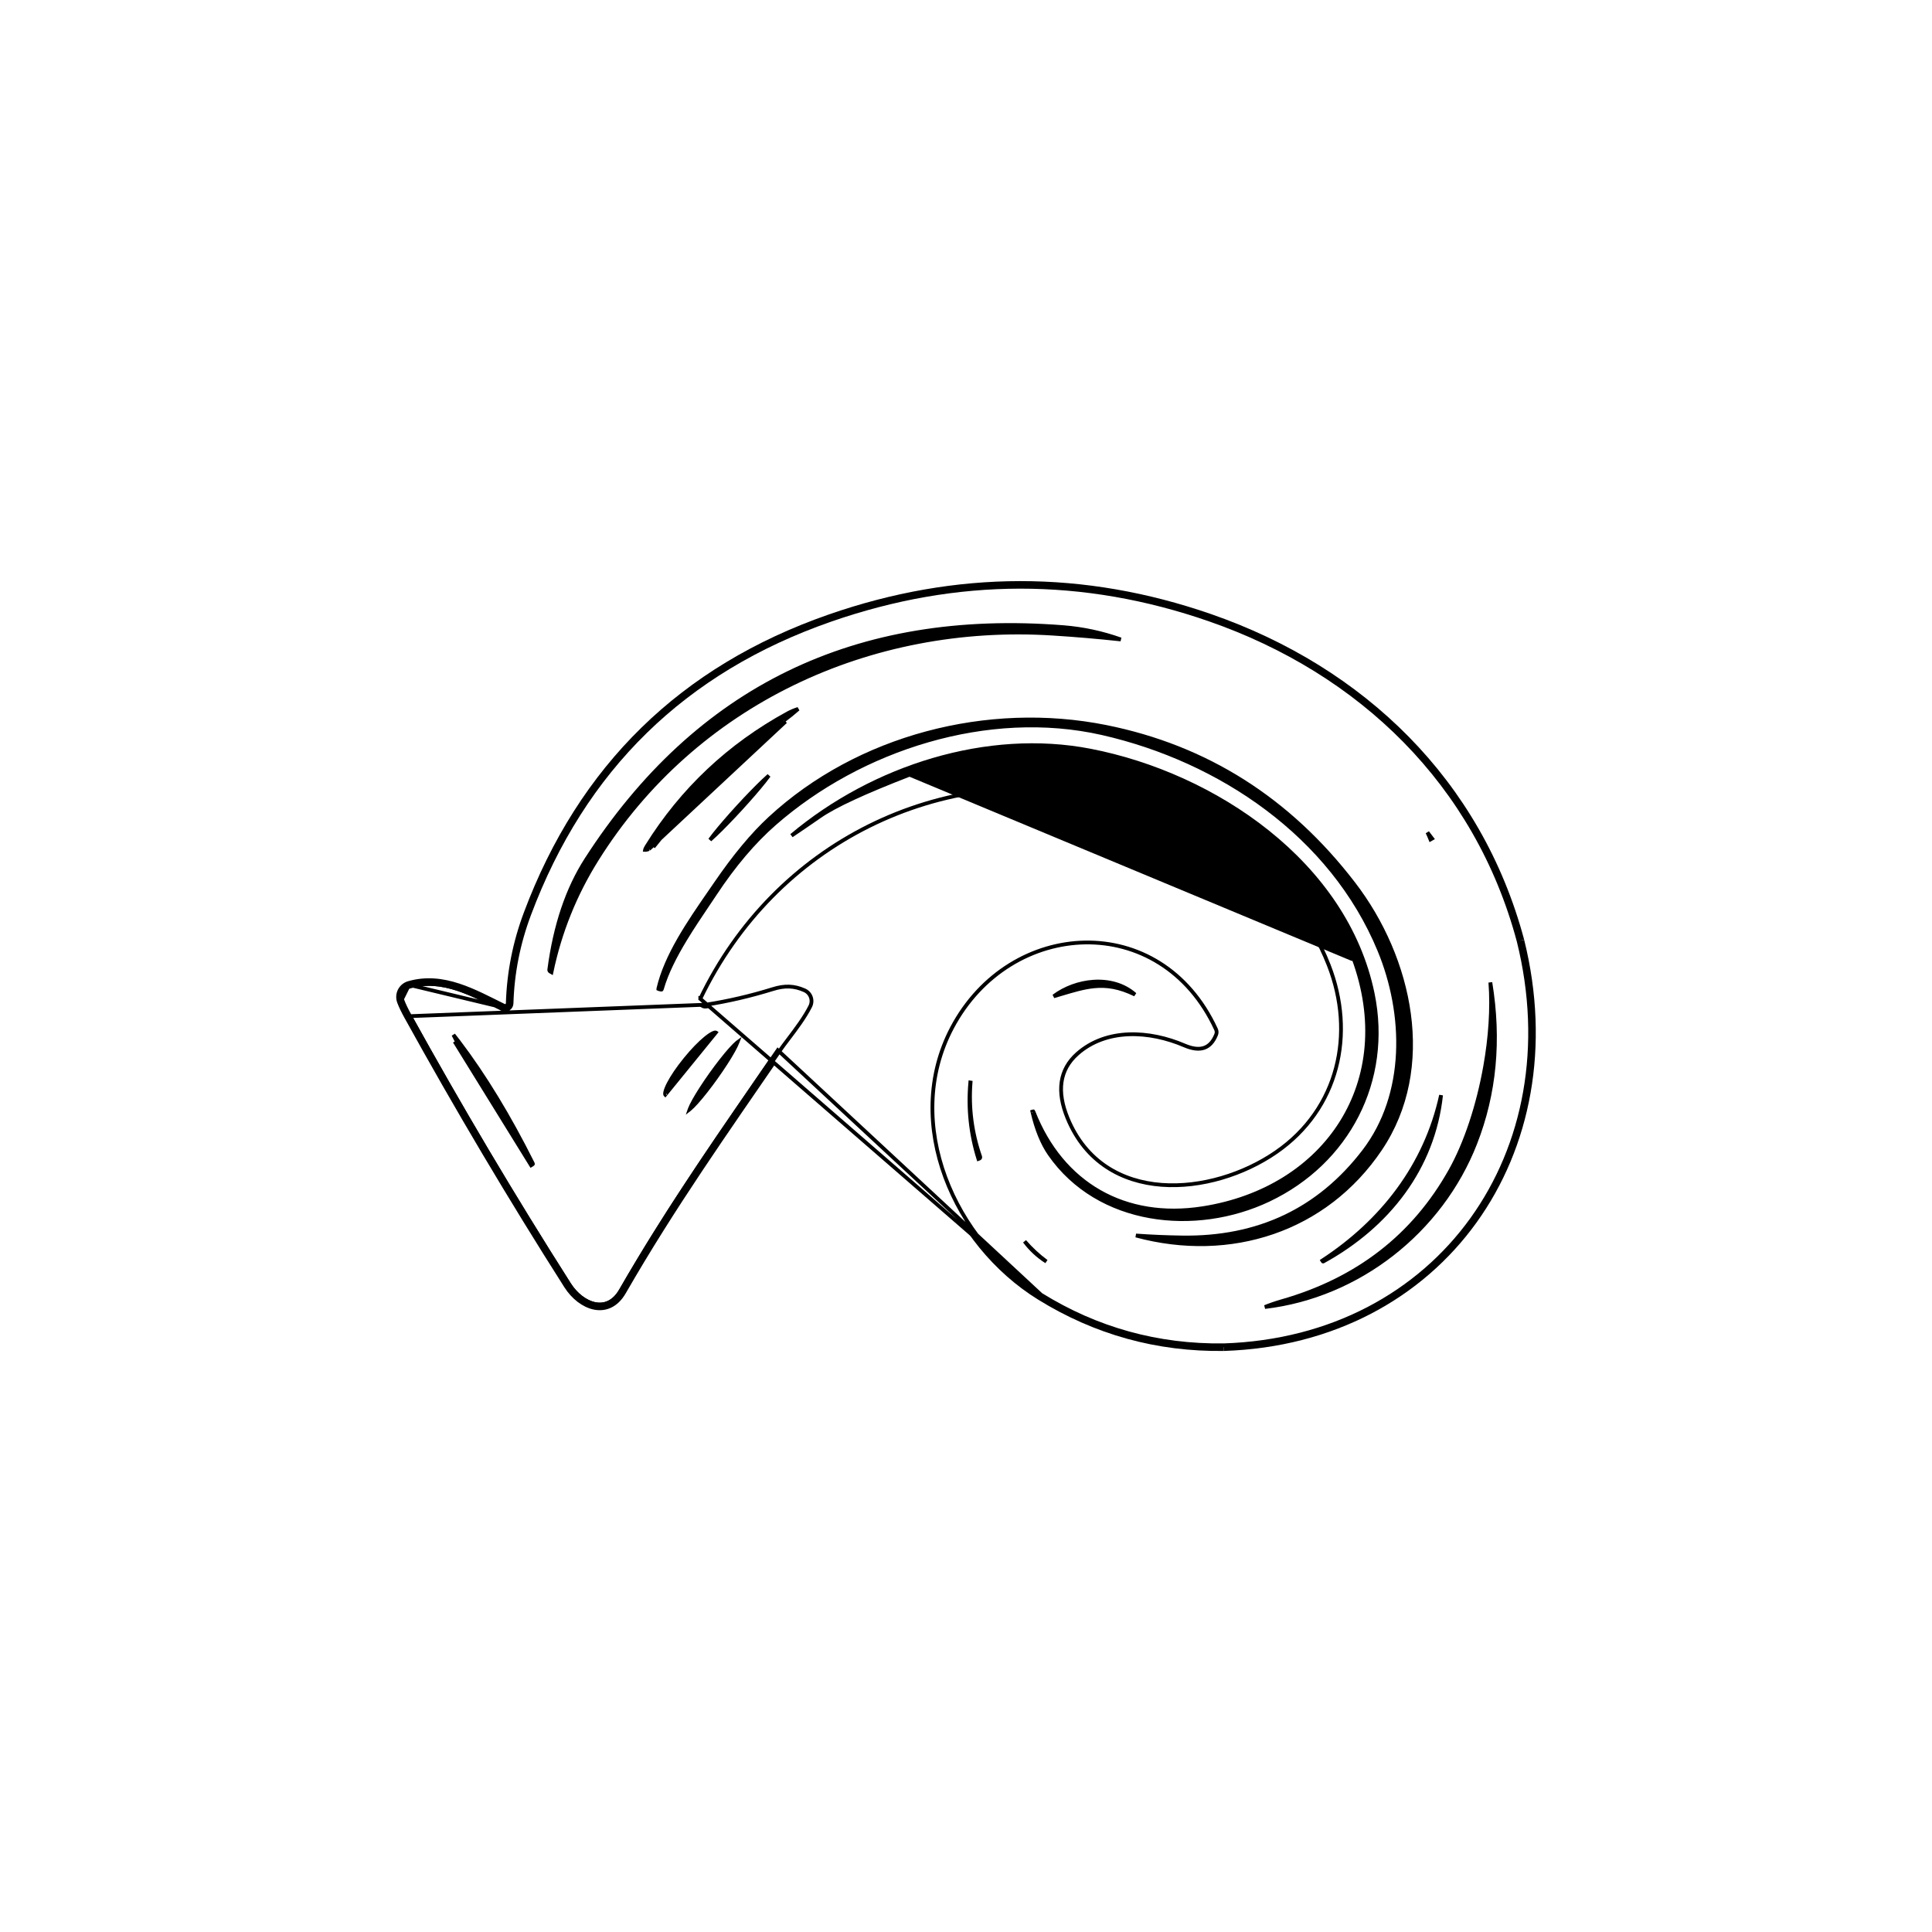 <svg width="512" height="512" viewBox="0 0 512 512" fill="none" xmlns="http://www.w3.org/2000/svg">
<rect width="512" height="512" fill="white"/>
<path d="M324.339 357.018C381.905 355.122 416.858 305.313 402.95 249.294" stroke="black" stroke-width="2"/>
<path d="M402.951 249.294C391.751 207.358 360.821 177.646 320.664 163.7C287.135 152.068 253.562 152.1 219.943 163.796C180.985 177.35 154.259 203.476 139.765 242.176C136.876 249.875 135.309 257.786 135.064 265.91C135.058 266.113 135.002 266.31 134.9 266.485C134.798 266.661 134.654 266.808 134.482 266.913C134.309 267.019 134.112 267.08 133.91 267.09C133.708 267.101 133.506 267.061 133.323 266.974C125.683 263.241 117.481 258.386 108.409 260.997C107.965 261.124 107.553 261.342 107.198 261.638C106.843 261.933 106.554 262.301 106.348 262.715C106.142 263.13 106.025 263.584 106.004 264.047C105.982 264.511 106.057 264.974 106.223 265.407C106.636 266.503 107.261 267.806 108.099 269.315C121.472 293.532 135.586 317.312 150.442 340.653C154.021 346.243 161.062 349.009 164.969 342.22C178.103 319.395 192.127 299.626 206.538 278.599C208.646 275.505 212.534 271.036 214.72 266.703C214.911 266.327 215.024 265.915 215.052 265.494C215.079 265.072 215.02 264.65 214.879 264.252C214.738 263.854 214.517 263.488 214.231 263.178C213.944 262.868 213.597 262.62 213.211 262.448C210.465 261.21 207.911 261.152 204.816 262.119C198.871 263.963 192.946 265.343 187.04 266.258C186.868 266.287 186.691 266.268 186.53 266.202C186.368 266.137 186.227 266.029 186.123 265.889C186.019 265.749 185.956 265.583 185.94 265.409C185.924 265.235 185.957 265.061 186.034 264.904C205.629 224.032 249.132 202.154 293.893 211.42C318.826 216.565 342.116 231.479 351.671 255.968C358.674 273.88 354.302 293.571 337.937 304.906C321.051 316.59 292.829 319.046 283.389 296.163C280.501 289.161 281.313 283.655 285.826 279.644C293.37 272.971 304.551 273.59 313.7 277.516C318.123 279.412 321.141 278.367 322.753 274.383C322.998 273.764 322.979 273.151 322.695 272.545C307.878 240.454 267.431 242.698 251.859 272.139C238.28 297.846 252.691 329.376 275.632 343.554C290.514 352.762 306.749 357.25 324.339 357.017" stroke="black" stroke-width="2"/>
<path d="M275.895 343.129L275.895 343.129C290.694 352.286 306.835 356.748 324.328 356.518C352.96 355.573 375.942 342.719 390.042 323.16C404.144 303.597 409.386 277.295 402.466 249.418C391.313 207.664 360.518 178.071 320.5 164.172C287.078 152.577 253.62 152.609 220.107 164.269C181.29 177.773 154.675 203.791 140.233 242.351L140.233 242.352C137.363 249.999 135.807 257.857 135.564 265.925L135.564 265.925C135.555 266.211 135.476 266.49 135.332 266.737C135.189 266.983 134.986 267.191 134.742 267.34C134.499 267.489 134.221 267.575 133.936 267.59C133.651 267.605 133.367 267.548 133.109 267.426L133.104 267.423C132.359 267.06 131.612 266.687 130.862 266.312C127.735 264.752 124.551 263.162 121.247 262.081C117.168 260.747 112.957 260.208 108.547 261.477L108.546 261.478C108.169 261.585 107.819 261.77 107.518 262.022C107.217 262.273 106.971 262.585 106.796 262.937C106.621 263.29 106.521 263.676 106.503 264.07C106.485 264.465 106.548 264.859 106.69 265.228L106.691 265.231C107.092 266.296 107.705 267.575 108.537 269.072L108.537 269.073C121.905 293.282 136.014 317.052 150.864 340.384C152.602 343.1 155.154 345.081 157.681 345.589C158.935 345.841 160.181 345.73 161.337 345.175C162.495 344.618 163.599 343.598 164.536 341.97C175.87 322.274 187.866 304.85 200.189 286.952C202.16 284.089 204.139 281.215 206.125 278.318L275.895 343.129ZM275.895 343.129C253.105 329.044 238.882 297.779 252.301 272.373C260.003 257.81 273.844 249.994 287.568 249.768C301.281 249.541 314.915 256.889 322.241 272.755L322.242 272.757C322.468 273.239 322.482 273.708 322.288 274.198C321.517 276.103 320.446 277.222 319.117 277.682C317.773 278.147 316.051 277.98 313.897 277.057C304.666 273.095 293.248 272.411 285.495 279.269L285.494 279.27C283.158 281.346 281.762 283.829 281.337 286.709C280.914 289.578 281.46 292.798 282.927 296.354C287.731 308 297.333 313.198 307.833 313.996C318.307 314.791 329.697 311.216 338.222 305.318L338.222 305.317C354.803 293.832 359.211 273.883 352.137 255.786C342.502 231.094 319.039 216.099 293.994 210.93C249.007 201.618 205.278 223.609 185.584 264.686M275.895 343.129L185.584 264.686M185.584 264.686C185.585 264.685 185.585 264.684 185.585 264.683L186.034 264.904L185.583 264.688C185.583 264.687 185.584 264.687 185.584 264.686ZM108.409 260.997C107.965 261.124 107.553 261.342 107.198 261.638C106.843 261.933 106.554 262.301 106.348 262.715C106.142 263.13 106.025 263.584 106.004 264.047C105.982 264.511 106.057 264.974 106.223 265.407L108.409 260.997ZM108.409 260.997C116.607 258.637 124.095 262.375 131.1 265.872C131.847 266.245 132.587 266.615 133.323 266.974L108.409 260.997ZM187.04 266.258C192.946 265.343 198.871 263.963 204.816 262.119C207.911 261.152 210.465 261.21 213.211 262.448C213.597 262.62 213.944 262.868 214.231 263.178C214.517 263.488 214.738 263.854 214.879 264.252C215.02 264.65 215.079 265.072 215.052 265.494C215.024 265.915 214.911 266.327 214.72 266.703C213.226 269.666 210.936 272.691 208.963 275.298C208.05 276.504 207.205 277.621 206.538 278.599C204.551 281.499 202.571 284.374 200.6 287.237C188.276 305.136 176.292 322.542 164.969 342.22C161.062 349.009 154.021 346.243 150.442 340.653C135.586 317.312 121.472 293.532 108.099 269.315L187.04 266.258Z" fill="white" stroke="black"/>
<path d="M281.841 166.21C287.036 166.626 292.093 167.71 297.014 169.461C291.015 168.81 285.007 168.296 278.991 167.921C230.602 164.835 184.149 186.264 158.181 227.751C152.381 237.007 148.366 246.972 146.138 257.644L145.8 257.451C145.799 257.451 145.799 257.45 145.799 257.45C145.717 257.403 145.651 257.332 145.609 257.248C145.567 257.164 145.55 257.07 145.561 256.976C147.089 245.272 150.371 235.535 155.389 227.746L155.003 227.497L155.389 227.746C170.022 205.031 187.87 188.562 208.928 178.314C229.986 168.065 254.285 164.024 281.841 166.21Z" fill="black" stroke="black"/>
<path d="M171.982 225.01C171.989 225.004 171.996 224.997 172.005 224.989C172.057 224.94 172.133 224.862 172.234 224.75C172.434 224.528 172.713 224.198 173.072 223.755C173.072 223.755 173.072 223.755 173.072 223.755L173.461 224.07C184.022 210.974 191.527 203.469 208.182 191.225L171.982 225.01ZM171.982 225.01C171.567 225.152 171.264 225.219 171.06 225.232C171.01 225.235 170.972 225.235 170.943 225.233C170.948 225.205 170.956 225.168 170.97 225.12C171.032 224.915 171.175 224.619 171.427 224.221L171.428 224.218C180.758 209.256 193.203 197.529 208.77 189.033C209.668 188.544 210.584 188.16 211.518 187.879C210.335 188.923 209.125 189.904 207.885 190.822" fill="black" stroke="black"/>
<path d="M292.088 194.297L292.088 194.297C261.849 187.448 228.051 198.324 205.26 218.278C199.752 223.098 194.501 229.292 189.504 236.852C188.867 237.813 188.196 238.81 187.505 239.835C185.565 242.716 183.473 245.823 181.551 249.002C178.944 253.313 176.625 257.796 175.398 262.096C175.377 262.165 175.356 262.206 175.34 262.229C175.325 262.25 175.316 262.255 175.314 262.257C175.311 262.258 175.301 262.264 175.273 262.267C175.243 262.269 175.195 262.268 175.124 262.252C175.122 262.251 175.121 262.251 175.119 262.251L174.514 262.099C174.514 262.099 174.513 262.099 174.512 262.099C174.49 262.093 174.473 262.087 174.462 262.082C174.462 262.067 174.464 262.045 174.471 262.015C176.521 253.187 182.544 244.47 188.155 236.347C188.667 235.607 189.175 234.871 189.676 234.141L189.677 234.141C194.654 226.862 199.446 221.103 204.052 216.856L204.053 216.855C227.392 195.286 261.755 186.349 293.117 192.644C319.7 197.984 341.563 211.823 358.721 234.182L358.722 234.183C373.946 253.988 380.281 283.012 365.764 304.55C351.249 326.05 326.065 334.157 301.036 327.423C305.1 327.711 309.164 327.885 313.228 327.942C333.432 328.253 349.517 320.649 361.43 305.134C373.026 290.031 372.524 268.703 365.538 251.811L365.109 251.989L365.538 251.811C352.945 221.372 323.365 201.403 292.088 194.297Z" fill="black" stroke="black"/>
<path d="M358.697 253.957L358.242 254.125L241.04 205.305C229.143 209.907 221.196 213.581 217.258 216.329C214.768 218.058 212.271 219.764 209.767 221.444C231.504 203.204 261.734 193.634 288.98 198.931L288.981 198.931C321.812 205.293 356.634 228.7 363.774 263.322C368.523 286.397 357.136 308.051 336.214 317.975L336.214 317.975C316.847 327.169 291.087 324.46 278.152 305.84C276.199 303.016 274.673 299.274 273.591 294.596L273.734 294.55L273.735 294.55C273.78 294.535 273.808 294.532 273.822 294.532C273.832 294.544 273.85 294.571 273.871 294.624C277.64 304.234 283.707 311.433 291.418 315.827C299.128 320.221 308.448 321.789 318.69 320.198C335.074 317.654 348.092 309.269 355.507 297.41C362.924 285.545 364.704 270.25 358.697 253.957ZM273.834 294.532C273.834 294.532 273.833 294.532 273.831 294.532C273.833 294.532 273.834 294.532 273.834 294.532ZM273.815 294.524C273.814 294.523 273.813 294.523 273.813 294.523C273.814 294.523 273.814 294.523 273.815 294.524Z" fill="black" stroke="black"/>
<path d="M379.099 222.456C378.854 221.84 378.582 221.222 378.286 220.603C378.699 221.141 379.11 221.681 379.518 222.222L379.099 222.456ZM379.099 222.456C379.107 222.478 379.116 222.499 379.124 222.52L379.099 222.456Z" fill="black" stroke="black"/>
<path d="M189.592 221.25C189.043 221.772 188.56 222.213 188.148 222.572C188.47 222.131 188.867 221.611 189.339 221.019C190.926 219.025 193.188 216.409 195.626 213.748C198.065 211.087 200.473 208.606 202.321 206.851C202.87 206.33 203.353 205.888 203.764 205.53C203.443 205.971 203.045 206.49 202.574 207.083C200.987 209.076 198.725 211.692 196.287 214.353C193.848 217.014 191.439 219.495 189.592 221.25Z" fill="black" stroke="black"/>
<path d="M390.956 303.003C381.83 326.332 360.005 343.451 335.209 346.371C336.676 345.78 338.173 345.266 339.7 344.829C359.743 339.107 374.645 327.569 384.372 310.219C388.478 302.904 391.767 292.856 393.59 282.594C394.941 274.984 395.492 267.227 394.96 260.354C397.46 275.6 396.12 289.813 390.956 303.003L390.956 303.003Z" fill="black" stroke="black"/>
<path d="M289.793 260.161C293.789 259.897 297.77 260.903 300.793 263.571C296.64 261.551 293.305 261.052 289.928 261.387C287.175 261.66 284.392 262.492 281.152 263.46C280.533 263.645 279.898 263.835 279.243 264.027C282.156 261.834 285.963 260.415 289.793 260.161Z" fill="black" stroke="black"/>
<path d="M141.074 308.616L140.754 308.808L120.755 276.458L121.173 276.238C121.173 276.238 121.173 276.238 121.173 276.238C120.763 275.458 120.427 274.795 120.164 274.248C120.546 274.716 121.001 275.3 121.531 275.999L121.531 275.999C128.382 285.035 134.929 295.793 141.172 308.279C141.241 308.421 141.226 308.477 141.224 308.483L141.224 308.484C141.222 308.488 141.207 308.539 141.08 308.613L141.08 308.613L141.074 308.616Z" fill="black" stroke="black"/>
<path d="M176.3 290.097L176.3 290.097L176.297 290.094C176.291 290.087 176.27 290.055 176.259 289.963C176.243 289.838 176.253 289.646 176.312 289.377C176.428 288.841 176.714 288.105 177.184 287.192C178.121 285.372 179.66 283.096 181.47 280.869C181.47 280.869 181.47 280.869 181.47 280.869L181.721 280.56C183.531 278.334 185.443 276.362 187.033 275.074C187.83 274.428 188.492 273.998 188.992 273.775C189.243 273.663 189.428 273.615 189.554 273.605C189.645 273.597 189.681 273.611 189.689 273.615L189.698 273.622L189.706 273.628L176.303 290.1L176.3 290.097ZM176.298 290.096C176.298 290.096 176.297 290.095 176.297 290.094L176.298 290.096Z" fill="black" stroke="black"/>
<path d="M182.839 293.905C182.819 293.921 182.799 293.938 182.78 293.953C182.788 293.93 182.797 293.906 182.806 293.881C183.009 293.338 183.384 292.569 183.92 291.609C184.453 290.653 185.127 289.542 185.905 288.339C186.682 287.137 187.545 285.868 188.445 284.606C189.345 283.344 190.264 282.115 191.148 280.988C192.033 279.862 192.863 278.862 193.593 278.047C194.326 277.228 194.932 276.623 195.379 276.254C195.399 276.238 195.419 276.221 195.439 276.206C195.43 276.229 195.421 276.253 195.412 276.278C195.209 276.821 194.834 277.59 194.299 278.55C193.765 279.506 193.091 280.617 192.313 281.82C191.536 283.022 190.673 284.291 189.773 285.553C188.873 286.815 187.954 288.044 187.07 289.171C186.186 290.297 185.355 291.297 184.625 292.112C183.892 292.931 183.286 293.536 182.839 293.905Z" fill="black" stroke="black"/>
<path d="M259.524 307.047L259.524 307.047L259.296 307.129C257.239 300.524 256.52 293.772 257.141 286.871L257.206 286.881C256.691 293.608 257.543 300.168 259.761 306.558C259.793 306.654 259.787 306.759 259.743 306.85C259.698 306.942 259.62 307.013 259.524 307.047Z" fill="black" stroke="black"/>
<path d="M350.576 334.292L350.571 334.282L350.565 334.273L350.437 334.072C366.286 323.702 377.821 308.879 381.898 290.231C379.808 309.552 367.865 324.853 350.668 334.31C350.646 334.319 350.625 334.32 350.608 334.315C350.591 334.31 350.581 334.301 350.576 334.292Z" fill="black" stroke="black"/>
<path d="M277.299 334.325C275.058 332.898 273.135 331.114 271.528 328.971C273.259 330.969 275.182 332.754 277.299 334.325Z" fill="black" stroke="black"/>
</svg>
